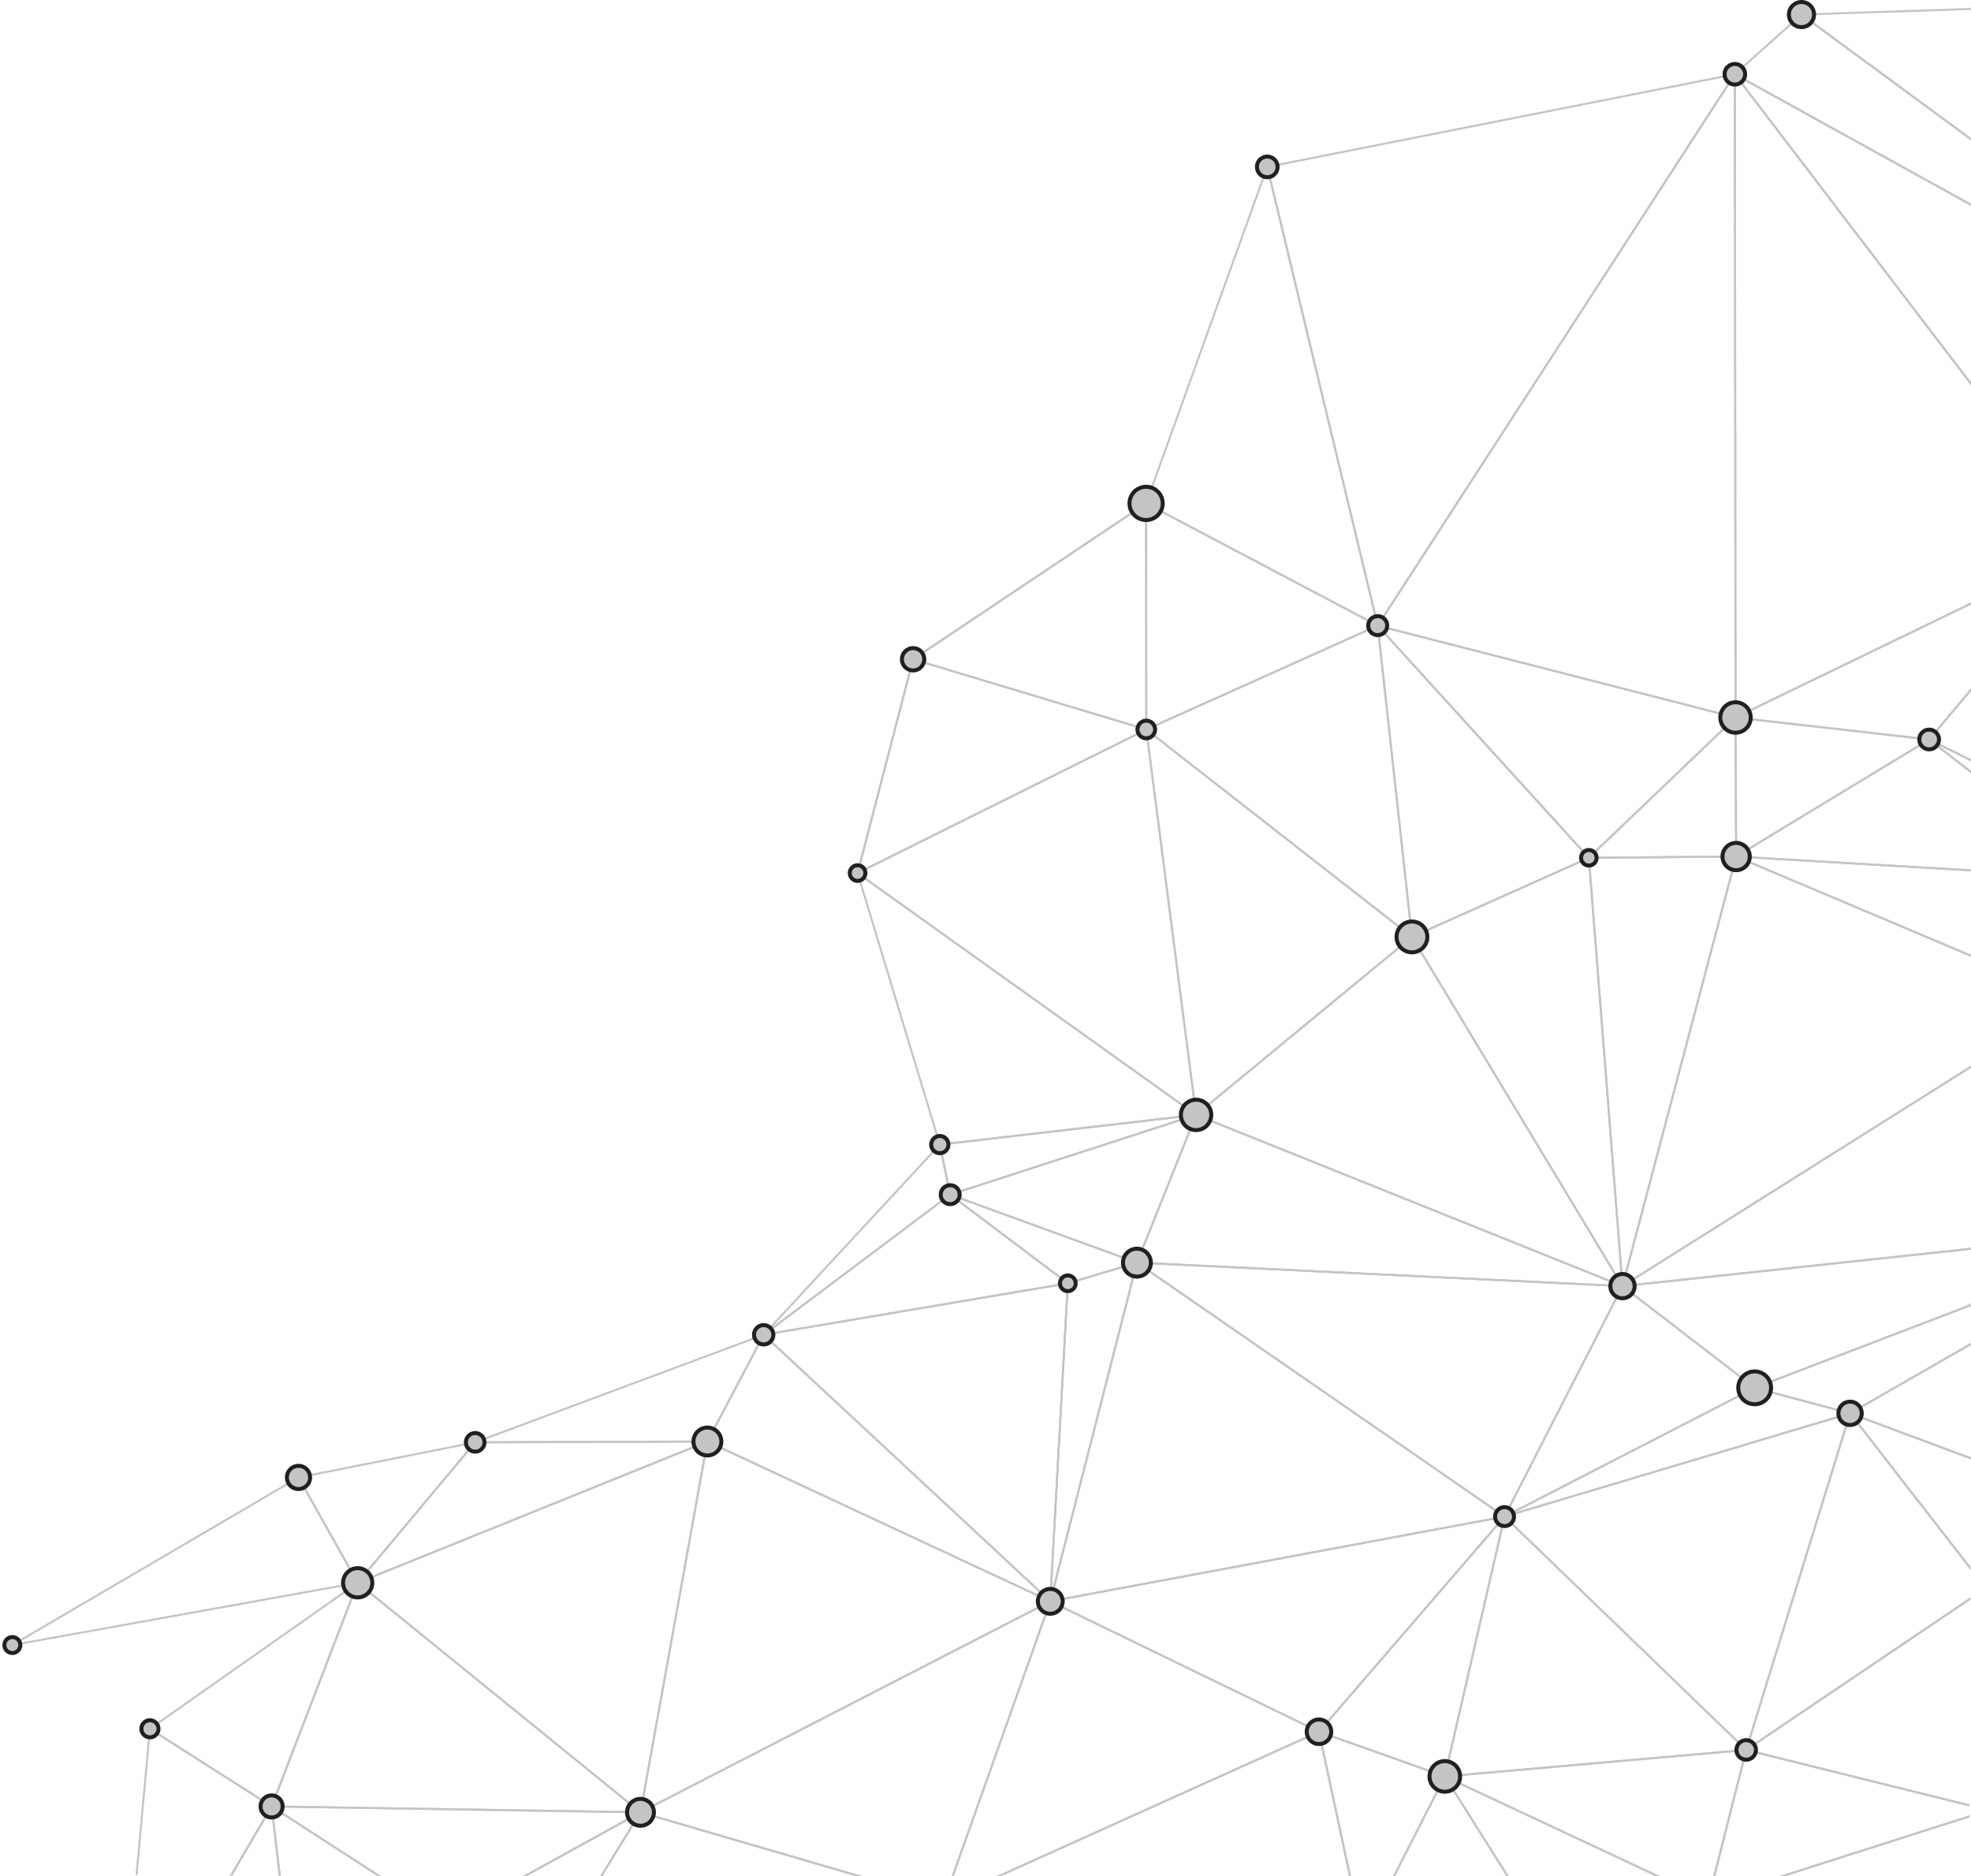 <svg xmlns="http://www.w3.org/2000/svg" xmlns:xlink="http://www.w3.org/1999/xlink" width="788" height="750" viewBox="0 0 788 750">
  <defs>
    <clipPath id="clip-Artboard_1">
      <rect width="788" height="750"/>
    </clipPath>
  </defs>
  <g id="Artboard_1" data-name="Artboard – 1" clip-path="url(#clip-Artboard_1)">
    <rect width="788" height="750" fill="rgba(255,255,255,0)"/>
    <g id="Group_21108" data-name="Group 21108" transform="translate(-141.867 97.678)">
      <g id="Group_8" data-name="Group 8" transform="translate(146.402 -94.61)">
        <g id="triangle36" transform="translate(688.641 2.35)">
          <path id="Path_143" data-name="Path 143" d="M642.933-17.1,546.589-70.345,572.569-93.6l70.489,51.822.005-1L572.784-94.447a.4.4,0,0,0-.509.024L545.628-70.567a.4.4,0,0,0-.131.346.4.4,0,0,0,.2.308L642.928-16.18Z" transform="translate(-545.495 94.526)" fill="#c4c4c4"/>
        </g>
        <g id="triangle36-2" data-name="triangle36" transform="translate(688.64 26.205)">
          <path id="Path_144" data-name="Path 144" d="M642.562,45.778,547.383-78.964l95.545,52.805.005-.918L546.092-80.6a.4.4,0,0,0-.5.088.4.4,0,0,0-.016.509L642.555,47.1Z" transform="translate(-545.494 80.649)" fill="#c4c4c4"/>
        </g>
        <g id="triangle36-3" data-name="triangle36" transform="translate(390.956 688.73)">
          <path id="Path_145" data-name="Path 145" d="M374.272,364.159l129.605-58.437,12.7,59.164.825,0-12.845-59.826a.4.4,0,0,0-.559-.282L372.329,364.148Z" transform="translate(-372.329 -304.745)" fill="#c4c4c4"/>
        </g>
        <g id="triangle36-4" data-name="triangle36" transform="translate(697.775 722.541)">
          <path id="Path_146" data-name="Path 146" d="M635.832,324.413l-85.024,27.159,2.611.013,82.409-26.324Z" transform="translate(-550.808 -324.413)" fill="#c4c4c4"/>
        </g>
        <g id="triangle36-5" data-name="triangle36" transform="translate(715.288)">
          <path id="Path_147" data-name="Path 147" d="M631.918-41.8,562.575-92.775l69.614-2.31.005-.808-70.809,2.35a.408.408,0,0,0-.373.284.405.405,0,0,0,.148.445L631.913-40.8Z" transform="translate(-560.995 95.893)" fill="#c4c4c4"/>
        </g>
        <g id="triangle36-6" data-name="triangle36" transform="translate(689.167 292.112)">
          <path id="Path_148" data-name="Path 148" d="M641.362,126.43,547.521,120.9l75.818-45.975L641.553,89.1l.005-1.018L623.616,74.114a.4.4,0,0,0-.457-.026l-77.164,46.79a.4.4,0,0,0,.186.748l95.179,5.611Z" transform="translate(-545.8 -74.03)" fill="#c4c4c4"/>
        </g>
        <g id="triangle36-7" data-name="triangle36" transform="translate(87.407 718.582)">
          <path id="Path_149" data-name="Path 149" d="M196.686,350.117l15.458-26.364,3.115,26.458.813.005L212.8,322.466a.4.4,0,0,0-.318-.347.407.407,0,0,0-.432.191l-16.3,27.8Z" transform="translate(-195.753 -322.11)" fill="#c4c4c4"/>
        </g>
        <g id="triangle36-8" data-name="triangle36" transform="translate(679.701 696.001)">
          <path id="Path_150" data-name="Path 150" d="M635.832,324.413l-85.024,27.159,2.61.013,82.41-26.324Z" transform="translate(-532.734 -297.873)" fill="#c4c4c4"/>
          <path id="Path_151" data-name="Path 151" d="M643.415,331.128l-89.141-22.143a.411.411,0,0,0-.488.294l-13.491,53.3.832,0,13.342-52.719L643.41,331.96Z" transform="translate(-540.294 -308.974)" fill="#c4c4c4"/>
        </g>
        <g id="triangle36-9" data-name="triangle36" transform="translate(696.572 517.974)">
          <path id="Path_152" data-name="Path 152" d="M637.3,220.919,588.6,248.87l-36.781-9.828,85.557-32.761.005-.866-87.013,33.319a.4.4,0,0,0,.04.767l38.145,10.191a.427.427,0,0,0,.1.014.4.4,0,0,0,.2-.053l48.439-27.8Z" transform="translate(-550.108 -205.415)" fill="#c4c4c4"/>
        </g>
        <g id="triangle36-10" data-name="triangle36" transform="translate(522.389 688.73)">
          <path id="Path_153" data-name="Path 153" d="M462.426,364.889l-12.692-59.118,49.195,17.454-21.251,41.741.9.005,21.275-41.789a.4.4,0,0,0,.016-.333.41.41,0,0,0-.239-.23l-50.309-17.849a.4.4,0,0,0-.529.464L461.6,364.886Z" transform="translate(-448.785 -304.745)" fill="#c4c4c4"/>
        </g>
        <g id="triangle36-11" data-name="triangle36" transform="translate(551.282 706.578)">
          <path id="Path_154" data-name="Path 154" d="M466.495,357.506l20.952-41.157,26.068,41.4.956.005-26.718-42.434a.376.376,0,0,0-.361-.187.4.4,0,0,0-.34.22L465.592,357.5Z" transform="translate(-465.592 -315.127)" fill="#c4c4c4"/>
        </g>
        <g id="triangle36-12" data-name="triangle36" transform="translate(572.697 706.58)">
          <path id="Path_155" data-name="Path 155" d="M504.557,357.746l.956.005-25.986-41.27,88.813,41.59,1.924.01-91.639-42.913a.4.4,0,0,0-.514.579Z" transform="translate(-478.049 -315.128)" fill="#c4c4c4"/>
        </g>
        <g id="triangle36-13" data-name="triangle36" transform="translate(572.697 696.001)">
          <path id="Path_156" data-name="Path 156" d="M478.281,320.323,568.339,362.5l1.925.01-90.281-42.277,118.422-10.4-13.352,52.754.832,0,13.441-53.109a.409.409,0,0,0-.084-.361.416.416,0,0,0-.342-.139L478.419,319.556a.4.4,0,0,0-.138.767Z" transform="translate(-478.049 -308.974)" fill="#c4c4c4"/>
        </g>
        <g id="triangle36-14" data-name="triangle36" transform="translate(103.654 718.582)">
          <path id="Path_157" data-name="Path 157" d="M209.276,350.217l-3.168-26.9,41.9,27.1,1.5.007-43.677-28.246a.4.4,0,0,0-.431-.005.4.4,0,0,0-.187.39l3.258,27.651Z" transform="translate(-205.204 -322.11)" fill="#c4c4c4"/>
        </g>
        <g id="triangle36-15" data-name="triangle36" transform="translate(370.796 442.163)">
          <path id="Path_158" data-name="Path 158" d="M365.145,194.01a.414.414,0,0,1-.2-.053.406.406,0,0,1-.193-.268l-4.141-20.015a.4.4,0,0,1,.069-.318.4.4,0,0,1,.28-.163L463.41,161.32a.39.39,0,0,1,.442.315.4.4,0,0,1-.272.469l-98.309,31.887A.391.391,0,0,1,365.145,194.01Zm-3.655-20.067,3.961,19.142,94.023-30.5Z" transform="translate(-360.602 -161.315)" fill="#c4c4c4"/>
        </g>
        <g id="triangle36-16" data-name="triangle36" transform="translate(49.656 687.546)">
          <path id="Path_159" data-name="Path 159" d="M174.6,362.907l5.284-57.753,47.763,30.472-16.1,27.467.932.005,16.065-27.4a.4.4,0,0,0-.131-.543l-48.65-31.038a.414.414,0,0,0-.4-.022.407.407,0,0,0-.223.327l-5.35,58.48Z" transform="translate(-173.793 -304.056)" fill="#c4c4c4"/>
        </g>
        <g id="triangle36-17" data-name="triangle36" transform="translate(55.004 629.188)">
          <path id="Path_160" data-name="Path 160" d="M225.956,360.309a.4.4,0,0,1-.215-.064l-48.65-31.036a.4.4,0,0,1-.015-.67l83.059-58.356a.4.4,0,0,1,.609.474l-34.409,89.394a.411.411,0,0,1-.251.239A.454.454,0,0,1,225.956,360.309Zm-47.923-31.457L225.759,359.3l33.756-87.7Z" transform="translate(-176.904 -270.109)" fill="#c4c4c4"/>
        </g>
        <g id="triangle36-18" data-name="triangle36" transform="translate(103.654 629.188)">
          <path id="Path_161" data-name="Path 161" d="M353.079,362.661h-.005L205.6,360.309a.4.4,0,0,1-.37-.547l34.409-89.394a.4.4,0,0,1,.631-.169l113.064,91.746a.4.4,0,0,1-.256.715Zm-146.887-3.149,145.728,2.324L240.194,271.175Z" transform="translate(-205.204 -270.109)" fill="#c4c4c4"/>
        </g>
        <g id="triangle36-19" data-name="triangle36" transform="translate(103.654 718.582)">
          <path id="Path_162" data-name="Path 162" d="M248.006,350.415l1.5.007-42.494-27.483,144.547,2.305-46.221,25.463,1.657.009,46.283-25.5a.4.4,0,0,0-.187-.756L205.615,322.11h-.005a.4.4,0,0,0-.222.741Z" transform="translate(-205.204 -322.11)" fill="#c4c4c4"/>
        </g>
        <g id="triangle36-20" data-name="triangle36" transform="translate(203.785 720.933)">
          <path id="Path_163" data-name="Path 163" d="M265.108,349.732l44.945-24.76-15.3,24.911.944,0,15.847-25.793a.407.407,0,0,0-.052-.49.4.4,0,0,0-.486-.076l-47.552,26.2Z" transform="translate(-263.451 -323.478)" fill="#c4c4c4"/>
        </g>
        <g id="triangle36-21" data-name="triangle36" transform="translate(235.084 720.932)">
          <path id="Path_164" data-name="Path 164" d="M282.6,349.887l15.685-25.532L387.6,350.423l2.931.016L298.218,323.5a.4.4,0,0,0-.457.175l-16.1,26.213Z" transform="translate(-281.658 -323.477)" fill="#c4c4c4"/>
        </g>
        <g id="triangle36-22" data-name="triangle36" transform="translate(473.247 371.027)">
          <path id="Path_165" data-name="Path 165" d="M591.08,260.325a.367.367,0,0,1-.148-.029l-170.48-68.445a.4.4,0,0,1-.107-.686l86.307-71.136a.389.389,0,0,1,.327-.086.4.4,0,0,1,.277.189l84.172,139.581a.407.407,0,0,1-.038.471A.4.4,0,0,1,591.08,260.325Zm-169.7-68.971L590.114,259.1,506.805,120.949Z" transform="translate(-420.198 -119.936)" fill="#c4c4c4"/>
        </g>
        <g id="triangle36-23" data-name="triangle36" transform="translate(559.555 339.4)">
          <path id="Path_166" data-name="Path 166" d="M554.977,273.555a.4.4,0,0,1-.344-.194L470.462,133.778a.408.408,0,0,1-.039-.328.4.4,0,0,1,.22-.248l70.721-31.628a.4.4,0,0,1,.37.021.4.4,0,0,1,.2.315l13.45,171.21a.4.4,0,0,1-.279.416A.4.4,0,0,1,554.977,273.555Zm-83.589-139.8,83.054,137.73L541.171,102.544Z" transform="translate(-470.405 -101.538)" fill="#c4c4c4"/>
        </g>
        <g id="triangle36-24" data-name="triangle36" transform="translate(630.276 338.902)">
          <path id="Path_167" data-name="Path 167" d="M525.4,273.763l-.034,0a.4.4,0,0,1-.366-.37l-13.45-171.209a.406.406,0,0,1,.1-.306.413.413,0,0,1,.294-.131l58.891-.5a.564.564,0,0,1,.321.156.4.4,0,0,1,.072.349L525.787,273.462A.4.4,0,0,1,525.4,273.763ZM512.382,102.549l13.232,168.417,44.7-168.907Z" transform="translate(-511.543 -101.248)" fill="#c4c4c4"/>
        </g>
        <g id="triangle36-25" data-name="triangle36" transform="translate(643.726 495.624)">
          <path id="Path_168" data-name="Path 168" d="M659.484,214.764,572.683,248,520.814,208.1l138.78-14.872,0-.811L519.728,207.4a.406.406,0,0,0-.346.292.4.4,0,0,0,.143.428l52.845,40.656a.4.4,0,0,0,.39.057l86.719-33.206Z" transform="translate(-519.367 -192.414)" fill="#c4c4c4"/>
        </g>
        <g id="triangle36-26" data-name="triangle36" transform="translate(630.276 283.319)">
          <path id="Path_169" data-name="Path 169" d="M511.945,125.8a.409.409,0,0,1-.373-.253.4.4,0,0,1,.095-.442l58.645-56.082a.4.4,0,0,1,.437-.081.408.408,0,0,1,.246.37l.246,55.583a.4.4,0,0,1-.4.4l-58.891.5Zm58.246-55.545-57.23,54.73,57.471-.488Z" transform="translate(-511.543 -68.915)" fill="#c4c4c4"/>
        </g>
        <g id="triangle36-27" data-name="triangle36" transform="translate(688.641 26.206)">
          <path id="Path_170" data-name="Path 170" d="M642.132,129.975l-95.554,46.25L546.3-79.05,642.555,47.1l.007-1.322L546.218-80.491a.4.4,0,0,0-.45-.136.4.4,0,0,0-.273.382l.28,257.113a.4.4,0,0,0,.187.342.415.415,0,0,0,.213.062.4.4,0,0,0,.177-.041l95.775-46.357Z" transform="translate(-545.494 80.649)" fill="#c4c4c4"/>
        </g>
        <g id="triangle36-28" data-name="triangle36" transform="translate(688.921 283.32)">
          <path id="Path_171" data-name="Path 171" d="M546.3,125.3a.4.4,0,0,1-.4-.4l-.246-55.583a.4.4,0,0,1,.132-.3.413.413,0,0,1,.316-.1l77.41,8.791a.4.4,0,0,1,.163.746l-77.165,46.79A.385.385,0,0,1,546.3,125.3Zm.162-55.533.241,54.416,75.545-45.808Z" transform="translate(-545.657 -68.916)" fill="#c4c4c4"/>
        </g>
        <g id="triangle36-29" data-name="triangle36" transform="translate(688.92 236.83)">
          <path id="Path_172" data-name="Path 172" d="M641.845,75.09,623.3,97.132,547.49,88.521l94.52-45.75.005-.9L545.884,88.4a.4.4,0,0,0,.131.763l77.41,8.791.045,0a.4.4,0,0,0,.309-.144l18.059-21.464Z" transform="translate(-545.657 -41.872)" fill="#c4c4c4"/>
        </g>
        <g id="triangle36-30" data-name="triangle36" transform="translate(766.331 270.047)">
          <path id="Path_173" data-name="Path 173" d="M609.306,92.269l-17.578-8.74,17.729-21.073.007-1.262L590.782,83.4a.4.4,0,0,0-.086.342.413.413,0,0,0,.215.28L609.3,93.168Z" transform="translate(-590.687 -61.195)" fill="#c4c4c4"/>
        </g>
        <g id="triangle36-31" data-name="triangle36" transform="translate(766.331 292.112)">
          <path id="Path_174" data-name="Path 174" d="M609.281,88.085l-14.772-11.5L609.3,83.939l.005-.9L591.27,74.071a.4.4,0,0,0-.426.681L609.276,89.1Z" transform="translate(-590.687 -74.03)" fill="#c4c4c4"/>
        </g>
        <g id="triangle36-32" data-name="triangle36" transform="translate(251.128 636.6)">
          <path id="Path_175" data-name="Path 175" d="M291.28,359.545,380.887,385.7l2.929.016-91.34-26.661,162.027-83.4L415.36,385.875l.854.005L455.6,274.959a.4.4,0,0,0-.113-.44.409.409,0,0,0-.45-.055L291.208,358.8a.4.4,0,0,0,.072.746Z" transform="translate(-290.991 -274.421)" fill="#c4c4c4"/>
        </g>
        <g id="triangle36-33" data-name="triangle36" transform="translate(375.498 636.601)">
          <path id="Path_176" data-name="Path 176" d="M364.191,385.88l39.24-110.5,106.25,51.557L378.8,385.953l1.943.01L510.8,327.322a.4.4,0,0,0,.01-.731L403.378,274.461a.416.416,0,0,0-.33-.01.4.4,0,0,0-.225.237L363.337,385.874Z" transform="translate(-363.337 -274.421)" fill="#c4c4c4"/>
        </g>
        <g id="triangle36-34" data-name="triangle36" transform="translate(374.938 474.051)">
          <path id="Path_177" data-name="Path 177" d="M410.449,216.1a.409.409,0,0,1-.241-.081L363.172,180.59a.4.4,0,0,1,.38-.7l74.667,27.172a.4.4,0,0,1-.024.765l-27.629,8.257A.385.385,0,0,1,410.449,216.1Zm-44.634-34.528,44.715,33.68L436.8,207.4Z" transform="translate(-363.011 -179.865)" fill="#c4c4c4"/>
        </g>
        <g id="triangle36-35" data-name="triangle36" transform="translate(374.937 442.163)">
          <path id="Path_178" data-name="Path 178" d="M438.078,221.182a.42.42,0,0,1-.136-.024l-74.665-27.172a.405.405,0,0,1-.266-.385.4.4,0,0,1,.28-.376L461.6,161.337a.4.4,0,0,1,.5.533l-23.644,59.059A.4.4,0,0,1,438.078,221.182Zm-73.424-27.553,73.2,26.639,23.178-57.9Z" transform="translate(-363.011 -161.316)" fill="#c4c4c4"/>
        </g>
        <g id="triangle36-36" data-name="triangle36" transform="translate(414.958 501.222)">
          <path id="Path_179" data-name="Path 179" d="M386.693,331.855a.33.33,0,0,1-.059-.005.4.4,0,0,1-.342-.421l7.016-127.121a.4.4,0,0,1,.287-.364l27.629-8.255a.4.4,0,0,1,.4.095.41.41,0,0,1,.112.392L387.087,331.551A.4.4,0,0,1,386.693,331.855Zm7.4-127.219-6.771,122.729,33.446-130.7Z" transform="translate(-386.292 -195.671)" fill="#c4c4c4"/>
        </g>
        <g id="triangle36-37" data-name="triangle36" transform="translate(449.603 442.164)">
          <path id="Path_180" data-name="Path 180" d="M600.97,230.569h-.017l-194.124-9.388a.4.4,0,0,1-.32-.186.4.4,0,0,1-.034-.368l23.644-59.057a.4.4,0,0,1,.524-.225l170.478,68.447a.4.4,0,0,1-.151.777ZM407.434,220.4,598.6,229.648l-167.881-67.4Z" transform="translate(-406.445 -161.316)" fill="#c4c4c4"/>
        </g>
        <g id="triangle36-38" data-name="triangle36" transform="translate(453.344 288.115)">
          <path id="Path_181" data-name="Path 181" d="M428.925,226.56a.387.387,0,0,1-.146-.028.4.4,0,0,1-.251-.323l-19.9-154.051a.4.4,0,0,1,.646-.368L515.483,154.7a.4.4,0,0,1,.009.629l-86.307,71.136A.406.406,0,0,1,428.925,226.56ZM409.549,73.031l19.685,152.352,85.356-70.352Z" transform="translate(-408.621 -71.705)" fill="#c4c4c4"/>
        </g>
        <g id="triangle36-39" data-name="triangle36" transform="translate(453.343 246.601)">
          <path id="Path_182" data-name="Path 182" d="M515.234,172.791a.407.407,0,0,1-.246-.086L408.776,89.79a.4.4,0,0,1-.153-.366.407.407,0,0,1,.235-.32l92.523-41.512a.4.4,0,0,1,.566.323l13.689,124.427a.4.4,0,0,1-.2.4A.408.408,0,0,1,515.234,172.791ZM409.8,89.567,514.73,171.481,501.206,48.555Z" transform="translate(-408.62 -47.556)" fill="#c4c4c4"/>
        </g>
        <g id="triangle36-40" data-name="triangle36" transform="translate(501.707 26.207)">
          <path id="Path_183" data-name="Path 183" d="M481.314,140.554a.3.3,0,0,1-.067-.007.4.4,0,0,1-.323-.3L436.764-43.118a.409.409,0,0,1,.053-.313.4.4,0,0,1,.261-.177L624.012-80.641a.406.406,0,0,1,.413.168.4.4,0,0,1,.005.445L481.655,140.37A.4.4,0,0,1,481.314,140.554ZM437.648-42.9l43.84,182.042L623.233-79.664Z" transform="translate(-436.754 80.648)" fill="#c4c4c4"/>
        </g>
        <g id="triangle36-41" data-name="triangle36" transform="translate(545.867 246.602)">
          <path id="Path_184" data-name="Path 184" d="M476.532,172.791a.433.433,0,0,1-.2-.053.405.405,0,0,1-.2-.306L462.444,48a.4.4,0,0,1,.7-.316l84.409,92.8a.4.4,0,0,1-.134.639L476.7,172.755A.4.4,0,0,1,476.532,172.791ZM463.381,49.149l13.493,122.643,69.707-31.174Z" transform="translate(-462.442 -47.557)" fill="#c4c4c4"/>
        </g>
        <g id="triangle36-42" data-name="triangle36" transform="translate(545.866 246.602)">
          <path id="Path_185" data-name="Path 185" d="M547.254,141.163h-.012a.412.412,0,0,1-.285-.132l-84.409-92.8a.4.4,0,0,1,.4-.662L606,84.287a.4.4,0,0,1,.179.682l-58.645,56.08A.4.4,0,0,1,547.254,141.163Zm-83.2-92.476,83.226,91.495L605.1,84.887Z" transform="translate(-462.441 -47.557)" fill="#c4c4c4"/>
        </g>
        <g id="triangle36-43" data-name="triangle36" transform="translate(545.866 26.207)">
          <path id="Path_186" data-name="Path 186" d="M605.9,177.272a.477.477,0,0,1-.1-.012L462.745,140.542a.4.4,0,0,1-.239-.61l142.775-220.4a.4.4,0,0,1,.452-.167.4.4,0,0,1,.289.387l.28,257.113a.4.4,0,0,1-.156.32A.411.411,0,0,1,605.9,177.272ZM463.488,139.9l142.007,36.448-.277-255.229Z" transform="translate(-462.442 80.648)" fill="#c4c4c4"/>
        </g>
        <g id="triangle36-44" data-name="triangle36" transform="translate(414.958 501.223)">
          <path id="Path_187" data-name="Path 187" d="M386.693,331.855a.41.41,0,0,1-.292-.129.4.4,0,0,1-.1-.375l34.645-135.376a.4.4,0,0,1,.249-.278.406.406,0,0,1,.371.045L568.536,297.259a.4.4,0,0,1-.155.729L386.769,331.848A.526.526,0,0,1,386.693,331.855Zm34.894-135.12-34.344,134.2,180.038-33.567Z" transform="translate(-386.292 -195.671)" fill="#c4c4c4"/>
        </g>
        <g id="triangle36-45" data-name="triangle36" transform="translate(414.959 602.738)">
          <path id="Path_188" data-name="Path 188" d="M494.124,341.521a.389.389,0,0,1-.174-.039L386.519,289.35a.4.4,0,0,1,.1-.76L568.233,254.73a.407.407,0,0,1,.425.2.4.4,0,0,1-.046.464l-74.18,85.992A.4.4,0,0,1,494.124,341.521ZM387.973,289.16,494.022,340.62l73.228-84.887Z" transform="translate(-386.292 -254.723)" fill="#c4c4c4"/>
        </g>
        <g id="triangle36-46" data-name="triangle36" transform="translate(449.603 501.223)">
          <path id="Path_189" data-name="Path 189" d="M553.814,297.994a.414.414,0,0,1-.227-.072L406.619,196.407a.405.405,0,0,1-.153-.462.42.42,0,0,1,.4-.273l194.122,9.388a.4.4,0,0,1,.34.588l-47.156,92.127a.408.408,0,0,1-.261.208A.479.479,0,0,1,553.814,297.994ZM408.24,196.546,553.666,297l46.661-91.163Z" transform="translate(-406.444 -195.671)" fill="#c4c4c4"/>
        </g>
        <g id="triangle36-47" data-name="triangle36" transform="translate(522.389 602.74)">
          <path id="Path_190" data-name="Path 190" d="M499.495,359.372a.369.369,0,0,1-.134-.024L449.054,341.5a.4.4,0,0,1-.17-.643l74.18-85.992a.4.4,0,0,1,.7.352L499.89,359.059a.408.408,0,0,1-.2.263A.414.414,0,0,1,499.495,359.372Zm-49.616-18.437,49.326,17.5,23.407-101.814Z" transform="translate(-448.785 -254.724)" fill="#c4c4c4"/>
        </g>
        <g id="triangle36-48" data-name="triangle36" transform="translate(572.698 602.74)">
          <path id="Path_191" data-name="Path 191" d="M478.451,359.372a.4.4,0,0,1-.392-.493l23.873-103.843a.4.4,0,0,1,.279-.3.412.412,0,0,1,.4.1L599.215,348.1a.4.4,0,0,1,.1.423.406.406,0,0,1-.345.268L478.487,359.37Zm24.108-103.46L478.97,358.517l119.048-10.454Z" transform="translate(-478.049 -254.724)" fill="#c4c4c4"/>
        </g>
        <g id="triangle36-49" data-name="triangle36" transform="translate(596.571 510.611)">
          <path id="Path_192" data-name="Path 192" d="M492.338,294.067a.4.4,0,0,1-.358-.588l47.156-92.127a.4.4,0,0,1,.27-.21.4.4,0,0,1,.335.074l52.845,40.655a.4.4,0,0,1-.06.679l-100,51.473A.429.429,0,0,1,492.338,294.067Zm47.3-91.916L493.27,292.73l98.321-50.606Z" transform="translate(-491.936 -201.132)" fill="#c4c4c4"/>
        </g>
        <g id="triangle36-50" data-name="triangle36" transform="translate(596.57 561.458)">
          <path id="Path_193" data-name="Path 193" d="M588.947,366.059a.4.4,0,0,1-.279-.113l-96.609-93.26a.4.4,0,0,1,.165-.677l138.146-41.28a.4.4,0,0,1,.5.505L589.336,365.775a.4.4,0,0,1-.285.27A.424.424,0,0,1,588.947,366.059Zm-95.83-93.475,95.641,92.327,41.119-133.195Z" transform="translate(-491.936 -230.71)" fill="#c4c4c4"/>
        </g>
        <g id="triangle36-51" data-name="triangle36" transform="translate(596.57 551.267)">
          <path id="Path_194" data-name="Path 194" d="M492.338,277.061a.4.4,0,0,1-.184-.763l100-51.471a.4.4,0,0,1,.289-.031l38.145,10.191a.4.4,0,0,1,.01.775L492.455,277.044A.393.393,0,0,1,492.338,277.061Zm100.049-51.447-96,49.412L629.005,235.4Z" transform="translate(-491.936 -224.782)" fill="#c4c4c4"/>
        </g>
        <g id="triangle36-52" data-name="triangle36" transform="translate(0 587.084)">
          <path id="Path_195" data-name="Path 195" d="M145.31,313.414a.4.4,0,0,1-.2-.751l114.405-66.993a.425.425,0,0,1,.309-.041.4.4,0,0,1,.246.193l23.66,42.105a.4.4,0,0,1,.012.37.408.408,0,0,1-.292.225L145.382,313.408A.34.34,0,0,1,145.31,313.414Zm114.255-66.84L147.476,312.211l135.27-24.382Z" transform="translate(-144.908 -245.617)" fill="#c4c4c4"/>
        </g>
        <g id="triangle36-53" data-name="triangle36" transform="translate(114.404 573.047)">
          <path id="Path_196" data-name="Path 196" d="M235.518,294.4l-.036,0a.4.4,0,0,1-.313-.2l-23.66-42.107a.4.4,0,0,1-.015-.366.409.409,0,0,1,.289-.227l70.632-14.035a.4.4,0,0,1,.387.655L235.83,294.256A.4.4,0,0,1,235.518,294.4Zm-23.032-42.221,23.1,41.11,45.863-54.815Z" transform="translate(-211.458 -237.452)" fill="#c4c4c4"/>
        </g>
        <g id="triangle36-54" data-name="triangle36" transform="translate(337.927 260.047)">
          <path id="Path_197" data-name="Path 197" d="M341.884,141.643a.406.406,0,0,1-.389-.505l22.187-85.457a.4.4,0,0,1,.781.2l-22.187,85.457A.407.407,0,0,1,341.884,141.643Z" transform="translate(-341.482 -55.378)" fill="#c4c4c4"/>
        </g>
        <g id="triangle36-55" data-name="triangle36" transform="translate(337.927 260.049)">
          <path id="Path_198" data-name="Path 198" d="M341.884,141.643a.4.4,0,0,1-.389-.505L363.682,55.68a.4.4,0,0,1,.507-.284l93.229,28.066a.4.4,0,0,1,.062.748L342.065,141.6A.4.4,0,0,1,341.884,141.643Zm22.474-85.354-21.86,84.2L456.21,83.94Z" transform="translate(-341.482 -55.379)" fill="#c4c4c4"/>
        </g>
        <g id="triangle36-56" data-name="triangle36" transform="translate(337.927 345.505)">
          <path id="Path_199" data-name="Path 199" d="M374.753,214.428a.407.407,0,0,1-.385-.287L341.5,105.61a.4.4,0,0,1,.621-.445l135.319,96.659a.4.4,0,0,1-.187.729L374.8,214.424A.458.458,0,0,1,374.753,214.428ZM342.615,106.511l32.429,107.073,101.075-11.712Z" transform="translate(-341.482 -105.089)" fill="#c4c4c4"/>
        </g>
        <g id="triangle36-57" data-name="triangle36" transform="translate(337.927 288.115)">
          <path id="Path_200" data-name="Path 200" d="M477.2,226.56a.393.393,0,0,1-.232-.074L341.652,129.827a.4.4,0,0,1-.169-.359.4.4,0,0,1,.222-.33l115.418-57.39a.4.4,0,0,1,.37,0,.41.41,0,0,1,.21.306l19.9,154.049a.4.4,0,0,1-.4.454Zm-134.537-97,134.02,95.731L456.973,72.721Z" transform="translate(-341.482 -71.705)" fill="#c4c4c4"/>
        </g>
        <g id="triangle36-58" data-name="triangle36" transform="translate(300.379 454.036)">
          <path id="Path_201" data-name="Path 201" d="M320.042,245.044a.4.4,0,0,1-.294-.677l70.417-76.014a.4.4,0,0,1,.4-.115.4.4,0,0,1,.287.308L395,188.559a.4.4,0,0,1-.153.4l-74.558,56A.408.408,0,0,1,320.042,245.044Zm70.183-75.569-66.838,72.15,70.768-53.152Z" transform="translate(-319.64 -168.222)" fill="#c4c4c4"/>
        </g>
        <g id="triangle36-59" data-name="triangle36" transform="translate(300.378 474.052)">
          <path id="Path_202" data-name="Path 202" d="M320.042,236.672a.406.406,0,0,1-.37-.244.4.4,0,0,1,.129-.481l74.558-56a.408.408,0,0,1,.485,0l47.036,35.429a.4.4,0,0,1-.175.72L320.111,236.665A.321.321,0,0,1,320.042,236.672Zm74.56-55.9-72.989,54.82,119.035-20.139Z" transform="translate(-319.64 -179.866)" fill="#c4c4c4"/>
        </g>
        <g id="triangle36-60" data-name="triangle36" transform="translate(300.379 509.478)">
          <path id="Path_203" data-name="Path 203" d="M434.621,328.4a.408.408,0,0,1-.272-.108L319.769,221.745a.4.4,0,0,1,.208-.693L441.571,200.48a.4.4,0,0,1,.469.419L435.027,328.02a.4.4,0,0,1-.253.352A.4.4,0,0,1,434.621,328.4ZM320.917,221.71,434.268,327.116l6.94-125.756Z" transform="translate(-319.64 -200.473)" fill="#c4c4c4"/>
        </g>
        <g id="triangle36-61" data-name="triangle36" transform="translate(643.727 338.902)">
          <path id="Path_204" data-name="Path 204" d="M659.972,184.637l-139.55,87.837L565.483,102.2l94.706,40.008.005-.873-94.826-40.06a.407.407,0,0,0-.335.01.4.4,0,0,0-.211.26L519.38,273.258a.406.406,0,0,0,.151.428.406.406,0,0,0,.454.016l139.982-88.108Z" transform="translate(-519.367 -101.248)" fill="#c4c4c4"/>
        </g>
        <g id="triangle36-62" data-name="triangle36" transform="translate(643.726 422.291)">
          <path id="Path_205" data-name="Path 205" d="M659.6,223.089l-138.137,14.8,138.507-87.178.005-.958L519.556,238.138a.4.4,0,0,0,.213.744.406.406,0,0,0,.045,0l139.78-14.98Z" transform="translate(-519.367 -149.756)" fill="#c4c4c4"/>
        </g>
        <g id="triangle36-63" data-name="triangle36" transform="translate(689.166 338.902)">
          <path id="Path_206" data-name="Path 206" d="M641.187,141.339,548.52,102.192l92.839,5.474,0-.808-95.134-5.608a.38.38,0,0,0-.418.309.405.405,0,0,0,.235.464l95.136,40.189Z" transform="translate(-545.8 -101.248)" fill="#c4c4c4"/>
        </g>
        <g id="triangle36-64" data-name="triangle36" transform="translate(138.064 572.721)">
          <path id="Path_207" data-name="Path 207" d="M225.622,294.535a.4.4,0,0,1-.323-.165.4.4,0,0,1,.015-.5l46.972-56.142a.409.409,0,0,1,.309-.143l92.843-.327h0a.4.4,0,0,1,.15.777L225.775,294.506A.368.368,0,0,1,225.622,294.535Zm47.163-56.14-45.817,54.76,136.378-55.078Z" transform="translate(-225.221 -237.262)" fill="#c4c4c4"/>
        </g>
        <g id="triangle36-65" data-name="triangle36" transform="translate(138.064 572.722)">
          <path id="Path_208" data-name="Path 208" d="M338.686,386.28a.4.4,0,0,1-.253-.089L225.369,294.445a.4.4,0,0,1,.1-.688l139.817-56.467a.409.409,0,0,1,.406.062.4.4,0,0,1,.143.383L339.085,385.949a.4.4,0,0,1-.4.332ZM226.409,294.249l112,90.885,26.5-146.82Z" transform="translate(-225.221 -237.263)" fill="#c4c4c4"/>
        </g>
        <g id="triangle36-66" data-name="triangle36" transform="translate(185.036 530.051)">
          <path id="Path_209" data-name="Path 209" d="M252.946,256.244a.4.4,0,0,1-.139-.782l115.344-43a.4.4,0,0,1,.5.567l-22.5,42.669a.4.4,0,0,1-.356.215l-92.843.327ZM367.44,213.591,255.207,255.429l90.341-.316Z" transform="translate(-252.544 -212.441)" fill="#c4c4c4"/>
        </g>
        <g id="triangle36-67" data-name="triangle36" transform="translate(251.127 572.722)">
          <path id="Path_210" data-name="Path 210" d="M291.392,386.28a.386.386,0,0,1-.237-.079.4.4,0,0,1-.158-.4l26.752-148.212a.4.4,0,0,1,.211-.285.4.4,0,0,1,.356-.009L455.4,301.177a.4.4,0,0,1,.014.725L291.58,386.236A.385.385,0,0,1,291.392,386.28Zm27.058-148.029L291.935,385.144l162.373-83.582Z" transform="translate(-290.99 -237.262)" fill="#c4c4c4"/>
        </g>
        <g id="triangle36-68" data-name="triangle36" transform="translate(277.88 530.051)">
          <path id="Path_211" data-name="Path 211" d="M444.032,319.8a.452.452,0,0,1-.168-.038L306.786,255.879a.4.4,0,0,1-.211-.235.4.4,0,0,1,.024-.318l22.5-42.669a.405.405,0,0,1,.633-.108L444.309,319.1a.4.4,0,0,1-.277.7ZM307.511,255.327l134.377,62.619L329.565,213.5Z" transform="translate(-306.552 -212.44)" fill="#c4c4c4"/>
        </g>
        <g id="triangle36-69" data-name="triangle36" transform="translate(734.716 533.478)">
          <path id="Path_212" data-name="Path 212" d="M621.109,260.418l-47.462-17.679,47.693-27.371.005-.933L572.5,242.467a.4.4,0,0,0,.06.729l48.545,18.081Z" transform="translate(-572.296 -214.434)" fill="#c4c4c4"/>
        </g>
        <g id="triangle36-70" data-name="triangle36" transform="translate(360.114 197.745)">
          <path id="Path_213" data-name="Path 213" d="M354.79,82.247a.4.4,0,0,1-.222-.739l93.159-62.3a.4.4,0,0,1,.449.67l-93.159,62.3A.4.4,0,0,1,354.79,82.247Z" transform="translate(-354.388 -19.136)" fill="#c4c4c4"/>
        </g>
        <g id="triangle36-71" data-name="triangle36" transform="translate(360.114 197.746)">
          <path id="Path_214" data-name="Path 214" d="M448.019,110.312a.375.375,0,0,1-.115-.017L354.676,82.229a.4.4,0,0,1-.108-.722l93.159-62.3a.4.4,0,0,1,.628.335l.07,90.369a.4.4,0,0,1-.406.4ZM355.727,81.7l91.89,27.663-.069-89.073Z" transform="translate(-354.389 -19.137)" fill="#c4c4c4"/>
        </g>
        <g id="triangle36-72" data-name="triangle36" transform="translate(453.274 197.745)">
          <path id="Path_215" data-name="Path 215" d="M409.051,110.312a.4.4,0,0,1-.217-.065.4.4,0,0,1-.186-.337L408.58,19.54a.4.4,0,0,1,.591-.356L501.765,68.04a.4.4,0,0,1-.024.724l-92.523,41.514A.4.4,0,0,1,409.051,110.312Zm.335-90.1.069,89.076,91.2-40.919Z" transform="translate(-408.58 -19.137)" fill="#c4c4c4"/>
        </g>
        <g id="triangle36-73" data-name="triangle36" transform="translate(453.273 63.237)">
          <path id="Path_216" data-name="Path 216" d="M501.574,125.064a.408.408,0,0,1-.187-.046L408.8,76.161a.4.4,0,0,1-.193-.493L457.036-58.84a.391.391,0,0,1,.4-.265.4.4,0,0,1,.371.308l44.158,183.363a.4.4,0,0,1-.144.414A.415.415,0,0,1,501.574,125.064ZM409.481,75.611l91.493,48.275L457.341-57.3Z" transform="translate(-408.579 59.108)" fill="#c4c4c4"/>
        </g>
        <g id="triangle36-74" data-name="triangle36" transform="translate(693.18 561.458)">
          <path id="Path_217" data-name="Path 217" d="M638.2,304.641,549.261,364.68l40.971-132.706,48.023,61.791.007-1.307-47.868-61.591a.4.4,0,0,0-.7.127L548.152,365.536a.406.406,0,0,0,.146.444.4.4,0,0,0,.237.079.414.414,0,0,0,.229-.069l89.428-60.372Z" transform="translate(-548.135 -230.71)" fill="#c4c4c4"/>
        </g>
        <g id="triangle36-75" data-name="triangle36" transform="translate(693.18 635.389)">
          <path id="Path_218" data-name="Path 218" d="M637.777,356.483l-88.261-21.925,88.677-59.865.005-.976L548.312,334.4a.4.4,0,0,0,.129.725l89.33,22.192Z" transform="translate(-548.134 -273.716)" fill="#c4c4c4"/>
        </g>
        <g id="triangle36-76" data-name="triangle36" transform="translate(734.717 561.458)">
          <path id="Path_219" data-name="Path 219" d="M620.887,292.458l-47-60.47,47.215,17.586,0-.86L572.84,230.736a.4.4,0,0,0-.459.624l48.5,62.4Z" transform="translate(-572.297 -230.71)" fill="#c4c4c4"/>
        </g>
      </g>
      <g id="Group_45" data-name="Group 45" transform="translate(142.831 -97.677)">
        <g id="Group_9" data-name="Group 9" transform="translate(713.442)">
          <path id="Path_220" data-name="Path 220" d="M563.01-96.738a4.206,4.206,0,0,0-4.227,4.184,4.206,4.206,0,0,0,4.184,4.229,4.207,4.207,0,0,0,4.229-4.186A4.206,4.206,0,0,0,563.01-96.738Z" transform="translate(-557.169 98.352)" fill="#c4c4c4"/>
          <path id="Path_221" data-name="Path 221" d="M563.685-96.063a4.206,4.206,0,0,1,4.186,4.227,4.207,4.207,0,0,1-4.229,4.186,4.207,4.207,0,0,1-4.184-4.229,4.206,4.206,0,0,1,4.227-4.184m.009-1.614a5.828,5.828,0,0,0-5.85,5.79,5.826,5.826,0,0,0,5.79,5.85,5.825,5.825,0,0,0,5.85-5.79,5.826,5.826,0,0,0-5.79-5.85Z" transform="translate(-557.844 97.677)" fill="#231f20"/>
        </g>
        <g id="Group_10" data-name="Group 10" transform="translate(54.768 686.805)">
          <path id="Path_222" data-name="Path 222" d="M178.239,302.78a2.6,2.6,0,1,0,2.582,2.61A2.6,2.6,0,0,0,178.239,302.78Z" transform="translate(-174.015 -301.166)" fill="#c4c4c4"/>
          <path id="Path_223" data-name="Path 223" d="M178.914,303.455a2.6,2.6,0,1,1-2.61,2.582,2.6,2.6,0,0,1,2.61-2.582m.007-1.614a4.209,4.209,0,1,0,4.188,4.231,4.214,4.214,0,0,0-4.188-4.231Z" transform="translate(-174.69 -301.841)" fill="#231f20"/>
        </g>
        <g id="Group_11" data-name="Group 11" transform="translate(102.421 716.846)">
          <path id="Path_224" data-name="Path 224" d="M206.962,320.254a3.594,3.594,0,1,0,3.574,3.612A3.594,3.594,0,0,0,206.962,320.254Z" transform="translate(-201.735 -318.641)" fill="#c4c4c4"/>
          <path id="Path_225" data-name="Path 225" d="M207.636,320.929a3.594,3.594,0,1,1-3.614,3.576,3.594,3.594,0,0,1,3.614-3.576m.007-1.612a5.207,5.207,0,1,0,5.181,5.233,5.211,5.211,0,0,0-5.181-5.233Z" transform="translate(-202.41 -319.316)" fill="#231f20"/>
        </g>
        <g id="Group_12" data-name="Group 12" transform="translate(765.575 290.85)">
          <path id="Path_226" data-name="Path 226" d="M592.242,72.451a3.118,3.118,0,1,0,3.1,3.134A3.118,3.118,0,0,0,592.242,72.451Z" transform="translate(-587.495 -70.837)" fill="#c4c4c4"/>
          <path id="Path_227" data-name="Path 227" d="M592.917,73.126a3.118,3.118,0,1,1-3.134,3.1,3.118,3.118,0,0,1,3.134-3.1m.008-1.614a4.731,4.731,0,1,0,4.707,4.755,4.736,4.736,0,0,0-4.707-4.755Z" transform="translate(-588.17 -71.512)" fill="#231f20"/>
        </g>
        <g id="Group_13" data-name="Group 13" transform="translate(556.572 367.542)">
          <circle id="Ellipse_1" data-name="Ellipse 1" cx="5.344" cy="5.344" r="5.344" transform="translate(1.613 1.613)" fill="#c4c4c4"/>
          <path id="Path_228" data-name="Path 228" d="M473.577,117.738a5.344,5.344,0,1,1-5.372,5.315,5.343,5.343,0,0,1,5.372-5.315m.009-1.614a6.957,6.957,0,1,0,6.921,6.993,6.964,6.964,0,0,0-6.921-6.993Z" transform="translate(-466.592 -116.124)" fill="#231f20"/>
        </g>
        <g id="Group_14" data-name="Group 14" transform="translate(630.348 338.969)">
          <path id="Path_229" data-name="Path 229" d="M515.023,102.742a2.288,2.288,0,1,0-2.3,2.276A2.286,2.286,0,0,0,515.023,102.742Z" transform="translate(-508.833 -98.828)" fill="#c4c4c4"/>
          <path id="Path_230" data-name="Path 230" d="M513.422,101.117a2.288,2.288,0,1,1-2.3,2.276,2.286,2.286,0,0,1,2.3-2.276m.007-1.614a3.9,3.9,0,1,0,3.883,3.921,3.907,3.907,0,0,0-3.883-3.921Z" transform="translate(-509.508 -99.503)" fill="#231f20"/>
        </g>
        <g id="Group_15" data-name="Group 15" transform="translate(686.014 279.91)">
          <path id="Path_231" data-name="Path 231" d="M548.066,76.618a5.266,5.266,0,1,0-5.238-5.293A5.267,5.267,0,0,0,548.066,76.618Z" transform="translate(-541.214 -64.473)" fill="#c4c4c4"/>
          <path id="Path_232" data-name="Path 232" d="M548.8,66.762A5.266,5.266,0,1,1,543.5,72a5.267,5.267,0,0,1,5.293-5.238m.007-1.614a6.879,6.879,0,1,0,6.844,6.914,6.889,6.889,0,0,0-6.844-6.914Z" transform="translate(-541.889 -65.148)" fill="#231f20"/>
        </g>
        <g id="Group_16" data-name="Group 16" transform="translate(687.712 24.774)">
          <path id="Path_233" data-name="Path 233" d="M550.392-79.021a3.287,3.287,0,0,0-3.271-3.306,3.289,3.289,0,0,0-3.306,3.271,3.289,3.289,0,0,0,3.273,3.306A3.288,3.288,0,0,0,550.392-79.021Z" transform="translate(-542.202 83.941)" fill="#c4c4c4"/>
          <path id="Path_234" data-name="Path 234" d="M547.8-81.652a3.289,3.289,0,0,1,3.273,3.306,3.291,3.291,0,0,1-3.306,3.271,3.289,3.289,0,0,1-3.273-3.306,3.289,3.289,0,0,1,3.306-3.271m.009-1.614a4.908,4.908,0,0,0-4.927,4.877,4.909,4.909,0,0,0,4.877,4.929,4.909,4.909,0,0,0,4.927-4.879,4.908,4.908,0,0,0-4.877-4.927Z" transform="translate(-542.877 83.266)" fill="#231f20"/>
        </g>
        <g id="Group_17" data-name="Group 17" transform="translate(447.206 498.323)">
          <path id="Path_235" data-name="Path 235" d="M408.693,193.138a4.758,4.758,0,1,0,4.734,4.782A4.757,4.757,0,0,0,408.693,193.138Z" transform="translate(-402.298 -191.525)" fill="#c4c4c4"/>
          <path id="Path_236" data-name="Path 236" d="M409.368,193.813a4.758,4.758,0,1,1-4.781,4.733,4.759,4.759,0,0,1,4.781-4.733m.009-1.613a6.371,6.371,0,1,0,6.338,6.4,6.378,6.378,0,0,0-6.338-6.4Z" transform="translate(-402.973 -192.2)" fill="#231f20"/>
        </g>
        <g id="Group_18" data-name="Group 18" transform="translate(520.662 686.501)">
          <path id="Path_237" data-name="Path 237" d="M450.749,302.6a4.087,4.087,0,1,0,4.066,4.109A4.087,4.087,0,0,0,450.749,302.6Z" transform="translate(-445.028 -300.99)" fill="#c4c4c4"/>
          <path id="Path_238" data-name="Path 238" d="M451.424,303.277a4.087,4.087,0,1,1-4.107,4.066,4.087,4.087,0,0,1,4.107-4.066m.009-1.613a5.7,5.7,0,1,0,5.671,5.728,5.707,5.707,0,0,0-5.671-5.728Z" transform="translate(-445.703 -301.664)" fill="#231f20"/>
        </g>
        <g id="Group_19" data-name="Group 19" transform="translate(569.759 703.138)">
          <path id="Path_239" data-name="Path 239" d="M480.528,312.281a5.3,5.3,0,1,0,5.271,5.326A5.3,5.3,0,0,0,480.528,312.281Z" transform="translate(-473.588 -310.667)" fill="#c4c4c4"/>
          <path id="Path_240" data-name="Path 240" d="M481.2,312.956a5.3,5.3,0,1,1-5.328,5.272,5.3,5.3,0,0,1,5.328-5.272m.007-1.614a6.913,6.913,0,1,0,6.878,6.949,6.921,6.921,0,0,0-6.878-6.949Z" transform="translate(-474.263 -311.342)" fill="#231f20"/>
        </g>
        <g id="Group_20" data-name="Group 20" transform="translate(595.965 601.629)">
          <path id="Path_241" data-name="Path 241" d="M493.428,253.232a2.966,2.966,0,1,0,2.95,2.981A2.968,2.968,0,0,0,493.428,253.232Z" transform="translate(-488.833 -251.619)" fill="#c4c4c4"/>
          <path id="Path_242" data-name="Path 242" d="M494.1,253.907a2.966,2.966,0,1,1-2.983,2.952,2.966,2.966,0,0,1,2.983-2.952m.007-1.612a4.58,4.58,0,1,0,4.557,4.6,4.583,4.583,0,0,0-4.557-4.6Z" transform="translate(-489.507 -252.294)" fill="#231f20"/>
        </g>
        <g id="Group_21" data-name="Group 21" transform="translate(693.19 547.38)">
          <path id="Path_243" data-name="Path 243" d="M552.773,221.676a5.742,5.742,0,1,0,5.713,5.771A5.742,5.742,0,0,0,552.773,221.676Z" transform="translate(-545.388 -220.062)" fill="#c4c4c4"/>
          <path id="Path_244" data-name="Path 244" d="M553.448,222.351a5.742,5.742,0,1,1-5.771,5.712,5.741,5.741,0,0,1,5.771-5.712m.009-1.614a7.356,7.356,0,1,0,7.318,7.394,7.364,7.364,0,0,0-7.318-7.394Z" transform="translate(-546.063 -220.737)" fill="#231f20"/>
        </g>
        <g id="Group_22" data-name="Group 22" transform="translate(0 653.57)">
          <path id="Path_245" data-name="Path 245" d="M146.143,283.447a2.361,2.361,0,1,0,2.35,2.374A2.362,2.362,0,0,0,146.143,283.447Z" transform="translate(-142.156 -281.833)" fill="#c4c4c4"/>
          <path id="Path_246" data-name="Path 246" d="M146.818,284.122a2.361,2.361,0,1,1-2.374,2.35,2.362,2.362,0,0,1,2.374-2.35m.009-1.614a3.975,3.975,0,1,0,3.956,4,3.98,3.98,0,0,0-3.956-4Z" transform="translate(-142.831 -282.508)" fill="#231f20"/>
        </g>
        <g id="Group_23" data-name="Group 23" transform="translate(112.946 585.119)">
          <path id="Path_247" data-name="Path 247" d="M213.31,243.629a3.819,3.819,0,1,0,3.8,3.839A3.818,3.818,0,0,0,213.31,243.629Z" transform="translate(-207.857 -242.015)" fill="#c4c4c4"/>
          <path id="Path_248" data-name="Path 248" d="M213.985,244.3a3.819,3.819,0,1,1-3.839,3.8,3.82,3.82,0,0,1,3.839-3.8m.009-1.614a5.433,5.433,0,1,0,5.4,5.462,5.44,5.44,0,0,0-5.4-5.462Z" transform="translate(-208.532 -242.69)" fill="#231f20"/>
        </g>
        <g id="Group_24" data-name="Group 24" transform="translate(337.982 345.056)">
          <path id="Path_249" data-name="Path 249" d="M342.694,103.983a2.306,2.306,0,1,0,2.293,2.317A2.307,2.307,0,0,0,342.694,103.983Z" transform="translate(-338.763 -102.369)" fill="#c4c4c4"/>
          <path id="Path_250" data-name="Path 250" d="M343.369,104.658a2.306,2.306,0,1,1-2.319,2.295,2.306,2.306,0,0,1,2.319-2.295m.007-1.614a3.92,3.92,0,1,0,3.9,3.94,3.924,3.924,0,0,0-3.9-3.94Z" transform="translate(-339.437 -103.044)" fill="#231f20"/>
        </g>
        <g id="Group_25" data-name="Group 25" transform="translate(470.352 438.763)">
          <path id="Path_251" data-name="Path 251" d="M422.66,158.493a5.256,5.256,0,1,0,5.229,5.283A5.257,5.257,0,0,0,422.66,158.493Z" transform="translate(-415.762 -156.879)" fill="#c4c4c4"/>
          <path id="Path_252" data-name="Path 252" d="M423.334,159.168a5.256,5.256,0,1,1-5.283,5.229,5.254,5.254,0,0,1,5.283-5.229m.009-1.614a6.87,6.87,0,1,0,6.835,6.906,6.879,6.879,0,0,0-6.835-6.906Z" transform="translate(-416.437 -157.554)" fill="#231f20"/>
        </g>
        <g id="Group_26" data-name="Group 26" transform="translate(370.535 453.271)">
          <path id="Path_253" data-name="Path 253" d="M361.921,172.177a2.622,2.622,0,1,0-2.61-2.637A2.624,2.624,0,0,0,361.921,172.177Z" transform="translate(-357.698 -165.318)" fill="#c4c4c4"/>
          <path id="Path_254" data-name="Path 254" d="M362.621,167.607a2.622,2.622,0,1,1-2.635,2.608,2.621,2.621,0,0,1,2.635-2.608m.009-1.614a4.236,4.236,0,1,0,4.215,4.258,4.24,4.24,0,0,0-4.215-4.258Z" transform="translate(-358.373 -165.993)" fill="#231f20"/>
        </g>
        <g id="Group_27" data-name="Group 27" transform="translate(374.334 472.944)">
          <path id="Path_255" data-name="Path 255" d="M364.5,178.375a2.965,2.965,0,1,0,2.948,2.979A2.966,2.966,0,0,0,364.5,178.375Z" transform="translate(-359.908 -176.762)" fill="#c4c4c4"/>
          <path id="Path_256" data-name="Path 256" d="M365.176,179.05A2.965,2.965,0,1,1,362.2,182a2.964,2.964,0,0,1,2.979-2.95m.009-1.613a4.577,4.577,0,1,0,4.554,4.6,4.583,4.583,0,0,0-4.554-4.6Z" transform="translate(-360.583 -177.437)" fill="#231f20"/>
        </g>
        <g id="Group_28" data-name="Group 28" transform="translate(422.014 509.016)">
          <path id="Path_257" data-name="Path 257" d="M391.59,199.359a2.32,2.32,0,1,0,2.309,2.331A2.321,2.321,0,0,0,391.59,199.359Z" transform="translate(-387.644 -197.745)" fill="#c4c4c4"/>
          <path id="Path_258" data-name="Path 258" d="M392.264,200.034a2.32,2.32,0,1,1-2.333,2.307,2.319,2.319,0,0,1,2.333-2.307m.009-1.614a3.933,3.933,0,1,0,3.913,3.954,3.938,3.938,0,0,0-3.913-3.954Z" transform="translate(-388.319 -198.42)" fill="#231f20"/>
        </g>
        <g id="Group_29" data-name="Group 29" transform="translate(642.054 508.434)">
          <path id="Path_259" data-name="Path 259" d="M521.31,199.02a4.034,4.034,0,1,0,4.012,4.055A4.035,4.035,0,0,0,521.31,199.02Z" transform="translate(-515.642 -197.407)" fill="#c4c4c4"/>
          <path id="Path_260" data-name="Path 260" d="M521.985,199.695a4.034,4.034,0,1,1-4.055,4.014,4.034,4.034,0,0,1,4.055-4.014m.009-1.613a5.647,5.647,0,1,0,5.618,5.675,5.651,5.651,0,0,0-5.618-5.675Z" transform="translate(-516.317 -198.082)" fill="#231f20"/>
        </g>
        <g id="Group_30" data-name="Group 30" transform="translate(686.891 336.122)">
          <path id="Path_261" data-name="Path 261" d="M548,98.785a4.637,4.637,0,1,0,4.614,4.66A4.639,4.639,0,0,0,548,98.785Z" transform="translate(-541.724 -97.172)" fill="#c4c4c4"/>
          <path id="Path_262" data-name="Path 262" d="M548.672,99.46a4.637,4.637,0,1,1-4.66,4.614,4.637,4.637,0,0,1,4.66-4.614m.009-1.612a6.25,6.25,0,1,0,6.22,6.282,6.255,6.255,0,0,0-6.22-6.282Z" transform="translate(-542.399 -97.847)" fill="#231f20"/>
        </g>
        <g id="Group_31" data-name="Group 31" transform="translate(135.397 626.016)">
          <path id="Path_263" data-name="Path 263" d="M227.584,267.419a5.028,5.028,0,1,0,5,5.054A5.029,5.029,0,0,0,227.584,267.419Z" transform="translate(-220.917 -265.805)" fill="#c4c4c4"/>
          <path id="Path_264" data-name="Path 264" d="M228.259,268.094a5.028,5.028,0,1,1-5.054,5,5.028,5.028,0,0,1,5.054-5m.009-1.614a6.643,6.643,0,1,0,6.608,6.677,6.649,6.649,0,0,0-6.608-6.677Z" transform="translate(-221.592 -266.48)" fill="#231f20"/>
        </g>
        <g id="Group_32" data-name="Group 32" transform="translate(184.501 572.01)">
          <path id="Path_265" data-name="Path 265" d="M256.887,238.912a2.9,2.9,0,1,0-2.91,2.881A2.9,2.9,0,0,0,256.887,238.912Z" transform="translate(-249.481 -234.389)" fill="#c4c4c4"/>
          <path id="Path_266" data-name="Path 266" d="M254.681,236.677a2.9,2.9,0,1,1-2.91,2.881,2.9,2.9,0,0,1,2.91-2.881m.009-1.612a4.508,4.508,0,1,0,4.485,4.531,4.514,4.514,0,0,0-4.485-4.531Z" transform="translate(-250.156 -235.064)" fill="#231f20"/>
        </g>
        <g id="Group_33" data-name="Group 33" transform="translate(248.939 718.242)">
          <path id="Path_267" data-name="Path 267" d="M293.151,321.066a4.55,4.55,0,1,0,4.526,4.573A4.552,4.552,0,0,0,293.151,321.066Z" transform="translate(-286.966 -319.453)" fill="#c4c4c4"/>
          <path id="Path_268" data-name="Path 268" d="M293.825,321.741a4.55,4.55,0,1,1-4.573,4.526,4.55,4.55,0,0,1,4.573-4.526m.009-1.612a6.163,6.163,0,1,0,6.132,6.194,6.169,6.169,0,0,0-6.132-6.194Z" transform="translate(-287.64 -320.128)" fill="#231f20"/>
        </g>
        <g id="Group_34" data-name="Group 34" transform="translate(275.483 569.821)">
          <path id="Path_269" data-name="Path 269" d="M308.8,234.729a4.758,4.758,0,1,0,4.733,4.783A4.759,4.759,0,0,0,308.8,234.729Z" transform="translate(-302.406 -233.116)" fill="#c4c4c4"/>
          <path id="Path_270" data-name="Path 270" d="M309.476,235.4a4.758,4.758,0,1,1-4.782,4.734,4.758,4.758,0,0,1,4.782-4.734m.009-1.613a6.371,6.371,0,1,0,6.337,6.4,6.376,6.376,0,0,0-6.337-6.4Z" transform="translate(-303.081 -233.791)" fill="#231f20"/>
        </g>
        <g id="Group_35" data-name="Group 35" transform="translate(413.17 634.306)">
          <path id="Path_271" data-name="Path 271" d="M388.284,272.241a4.15,4.15,0,1,0,4.128,4.171A4.148,4.148,0,0,0,388.284,272.241Z" transform="translate(-382.499 -270.627)" fill="#c4c4c4"/>
          <path id="Path_272" data-name="Path 272" d="M388.959,272.916a4.15,4.15,0,1,1-4.172,4.129,4.149,4.149,0,0,1,4.172-4.129m.009-1.614A5.763,5.763,0,1,0,394.7,277.1a5.77,5.77,0,0,0-5.733-5.793Z" transform="translate(-383.174 -271.302)" fill="#231f20"/>
        </g>
        <g id="Group_36" data-name="Group 36" transform="translate(299.693 528.862)">
          <path id="Path_273" data-name="Path 273" d="M321.165,210.9a3.046,3.046,0,1,0,3.031,3.062A3.047,3.047,0,0,0,321.165,210.9Z" transform="translate(-316.489 -209.29)" fill="#c4c4c4"/>
          <path id="Path_274" data-name="Path 274" d="M321.84,211.579a3.045,3.045,0,1,1-3.062,3.029,3.045,3.045,0,0,1,3.062-3.029m.009-1.614a4.66,4.66,0,1,0,4.635,4.683,4.665,4.665,0,0,0-4.635-4.683Z" transform="translate(-317.164 -209.965)" fill="#231f20"/>
        </g>
        <g id="Group_37" data-name="Group 37" transform="translate(358.831 258.261)">
          <path id="Path_275" data-name="Path 275" d="M356.166,53.494a3.644,3.644,0,1,0,3.626,3.662A3.643,3.643,0,0,0,356.166,53.494Z" transform="translate(-350.89 -51.88)" fill="#c4c4c4"/>
          <path id="Path_276" data-name="Path 276" d="M356.841,54.169a3.644,3.644,0,1,1-3.662,3.626,3.644,3.644,0,0,1,3.662-3.626m.009-1.614a5.257,5.257,0,1,0,5.229,5.284,5.266,5.266,0,0,0-5.229-5.284Z" transform="translate(-351.565 -52.555)" fill="#231f20"/>
        </g>
        <g id="Group_38" data-name="Group 38" transform="translate(452.997 287.266)">
          <path id="Path_277" data-name="Path 277" d="M410,70.365a2.707,2.707,0,1,0,2.692,2.721A2.706,2.706,0,0,0,410,70.365Z" transform="translate(-405.667 -68.752)" fill="#c4c4c4"/>
          <path id="Path_278" data-name="Path 278" d="M410.676,71.04a2.707,2.707,0,1,1-2.72,2.694,2.708,2.708,0,0,1,2.72-2.694m.009-1.612a4.32,4.32,0,1,0,4.3,4.341,4.324,4.324,0,0,0-4.3-4.341Z" transform="translate(-406.342 -69.427)" fill="#231f20"/>
        </g>
        <g id="Group_40" data-name="Group 40" transform="translate(449.809 193.777)">
          <path id="Path_281" data-name="Path 281" d="M411.221,27.633a5.825,5.825,0,1,0-5.8-5.855A5.824,5.824,0,0,0,411.221,27.633Z" transform="translate(-403.812 -14.369)" fill="#c4c4c4"/>
          <path id="Path_282" data-name="Path 282" d="M411.957,16.658a5.825,5.825,0,1,1-5.855,5.8,5.824,5.824,0,0,1,5.855-5.8m.009-1.614a7.439,7.439,0,1,0,7.4,7.476,7.448,7.448,0,0,0-7.4-7.476Z" transform="translate(-404.487 -15.044)" fill="#231f20"/>
        </g>
        <g id="Group_41" data-name="Group 41" transform="translate(545.254 245.485)">
          <path id="Path_283" data-name="Path 283" d="M463.936,46.062a2.973,2.973,0,1,0,2.957,2.988A2.974,2.974,0,0,0,463.936,46.062Z" transform="translate(-459.334 -44.448)" fill="#c4c4c4"/>
          <path id="Path_284" data-name="Path 284" d="M464.61,46.737a2.973,2.973,0,1,1-2.989,2.957,2.971,2.971,0,0,1,2.989-2.957m.007-1.614a4.587,4.587,0,1,0,4.564,4.611,4.59,4.59,0,0,0-4.564-4.611Z" transform="translate(-460.008 -45.123)" fill="#231f20"/>
        </g>
        <g id="Group_42" data-name="Group 42" transform="translate(500.762 61.791)">
          <path id="Path_285" data-name="Path 285" d="M438.387-60.795a3.3,3.3,0,0,0-3.321,3.289,3.3,3.3,0,0,0,3.289,3.323,3.3,3.3,0,0,0,3.321-3.289A3.306,3.306,0,0,0,438.387-60.795Z" transform="translate(-433.452 62.408)" fill="#c4c4c4"/>
          <path id="Path_286" data-name="Path 286" d="M439.063-60.12a3.306,3.306,0,0,1,3.289,3.323,3.3,3.3,0,0,1-3.321,3.289,3.3,3.3,0,0,1-3.289-3.323,3.3,3.3,0,0,1,3.321-3.289m.009-1.612a4.924,4.924,0,0,0-4.944,4.894,4.926,4.926,0,0,0,4.894,4.944,4.924,4.924,0,0,0,4.944-4.894,4.924,4.924,0,0,0-4.894-4.944Z" transform="translate(-434.127 61.733)" fill="#231f20"/>
        </g>
        <g id="Group_43" data-name="Group 43" transform="translate(692.452 694.768)">
          <path id="Path_287" data-name="Path 287" d="M549.678,307.412a3.088,3.088,0,1,0,3.072,3.1A3.088,3.088,0,0,0,549.678,307.412Z" transform="translate(-544.959 -305.798)" fill="#c4c4c4"/>
          <path id="Path_288" data-name="Path 288" d="M550.353,308.087a3.088,3.088,0,1,1-3.1,3.072,3.088,3.088,0,0,1,3.1-3.072m.007-1.614a4.7,4.7,0,1,0,4.679,4.726,4.707,4.707,0,0,0-4.679-4.726Z" transform="translate(-545.634 -306.473)" fill="#231f20"/>
        </g>
        <g id="Group_44" data-name="Group 44" transform="translate(733.234 559.471)">
          <circle id="Ellipse_2" data-name="Ellipse 2" cx="3.844" cy="3.844" r="3.844" transform="translate(1.613 1.614)" fill="#c4c4c4"/>
          <path id="Path_289" data-name="Path 289" d="M574.834,229.384a3.844,3.844,0,1,1-3.865,3.823,3.844,3.844,0,0,1,3.865-3.823m.009-1.614a5.457,5.457,0,1,0,5.429,5.486,5.463,5.463,0,0,0-5.429-5.486Z" transform="translate(-569.357 -227.77)" fill="#231f20"/>
        </g>
      </g>
    </g>
  </g>
</svg>

